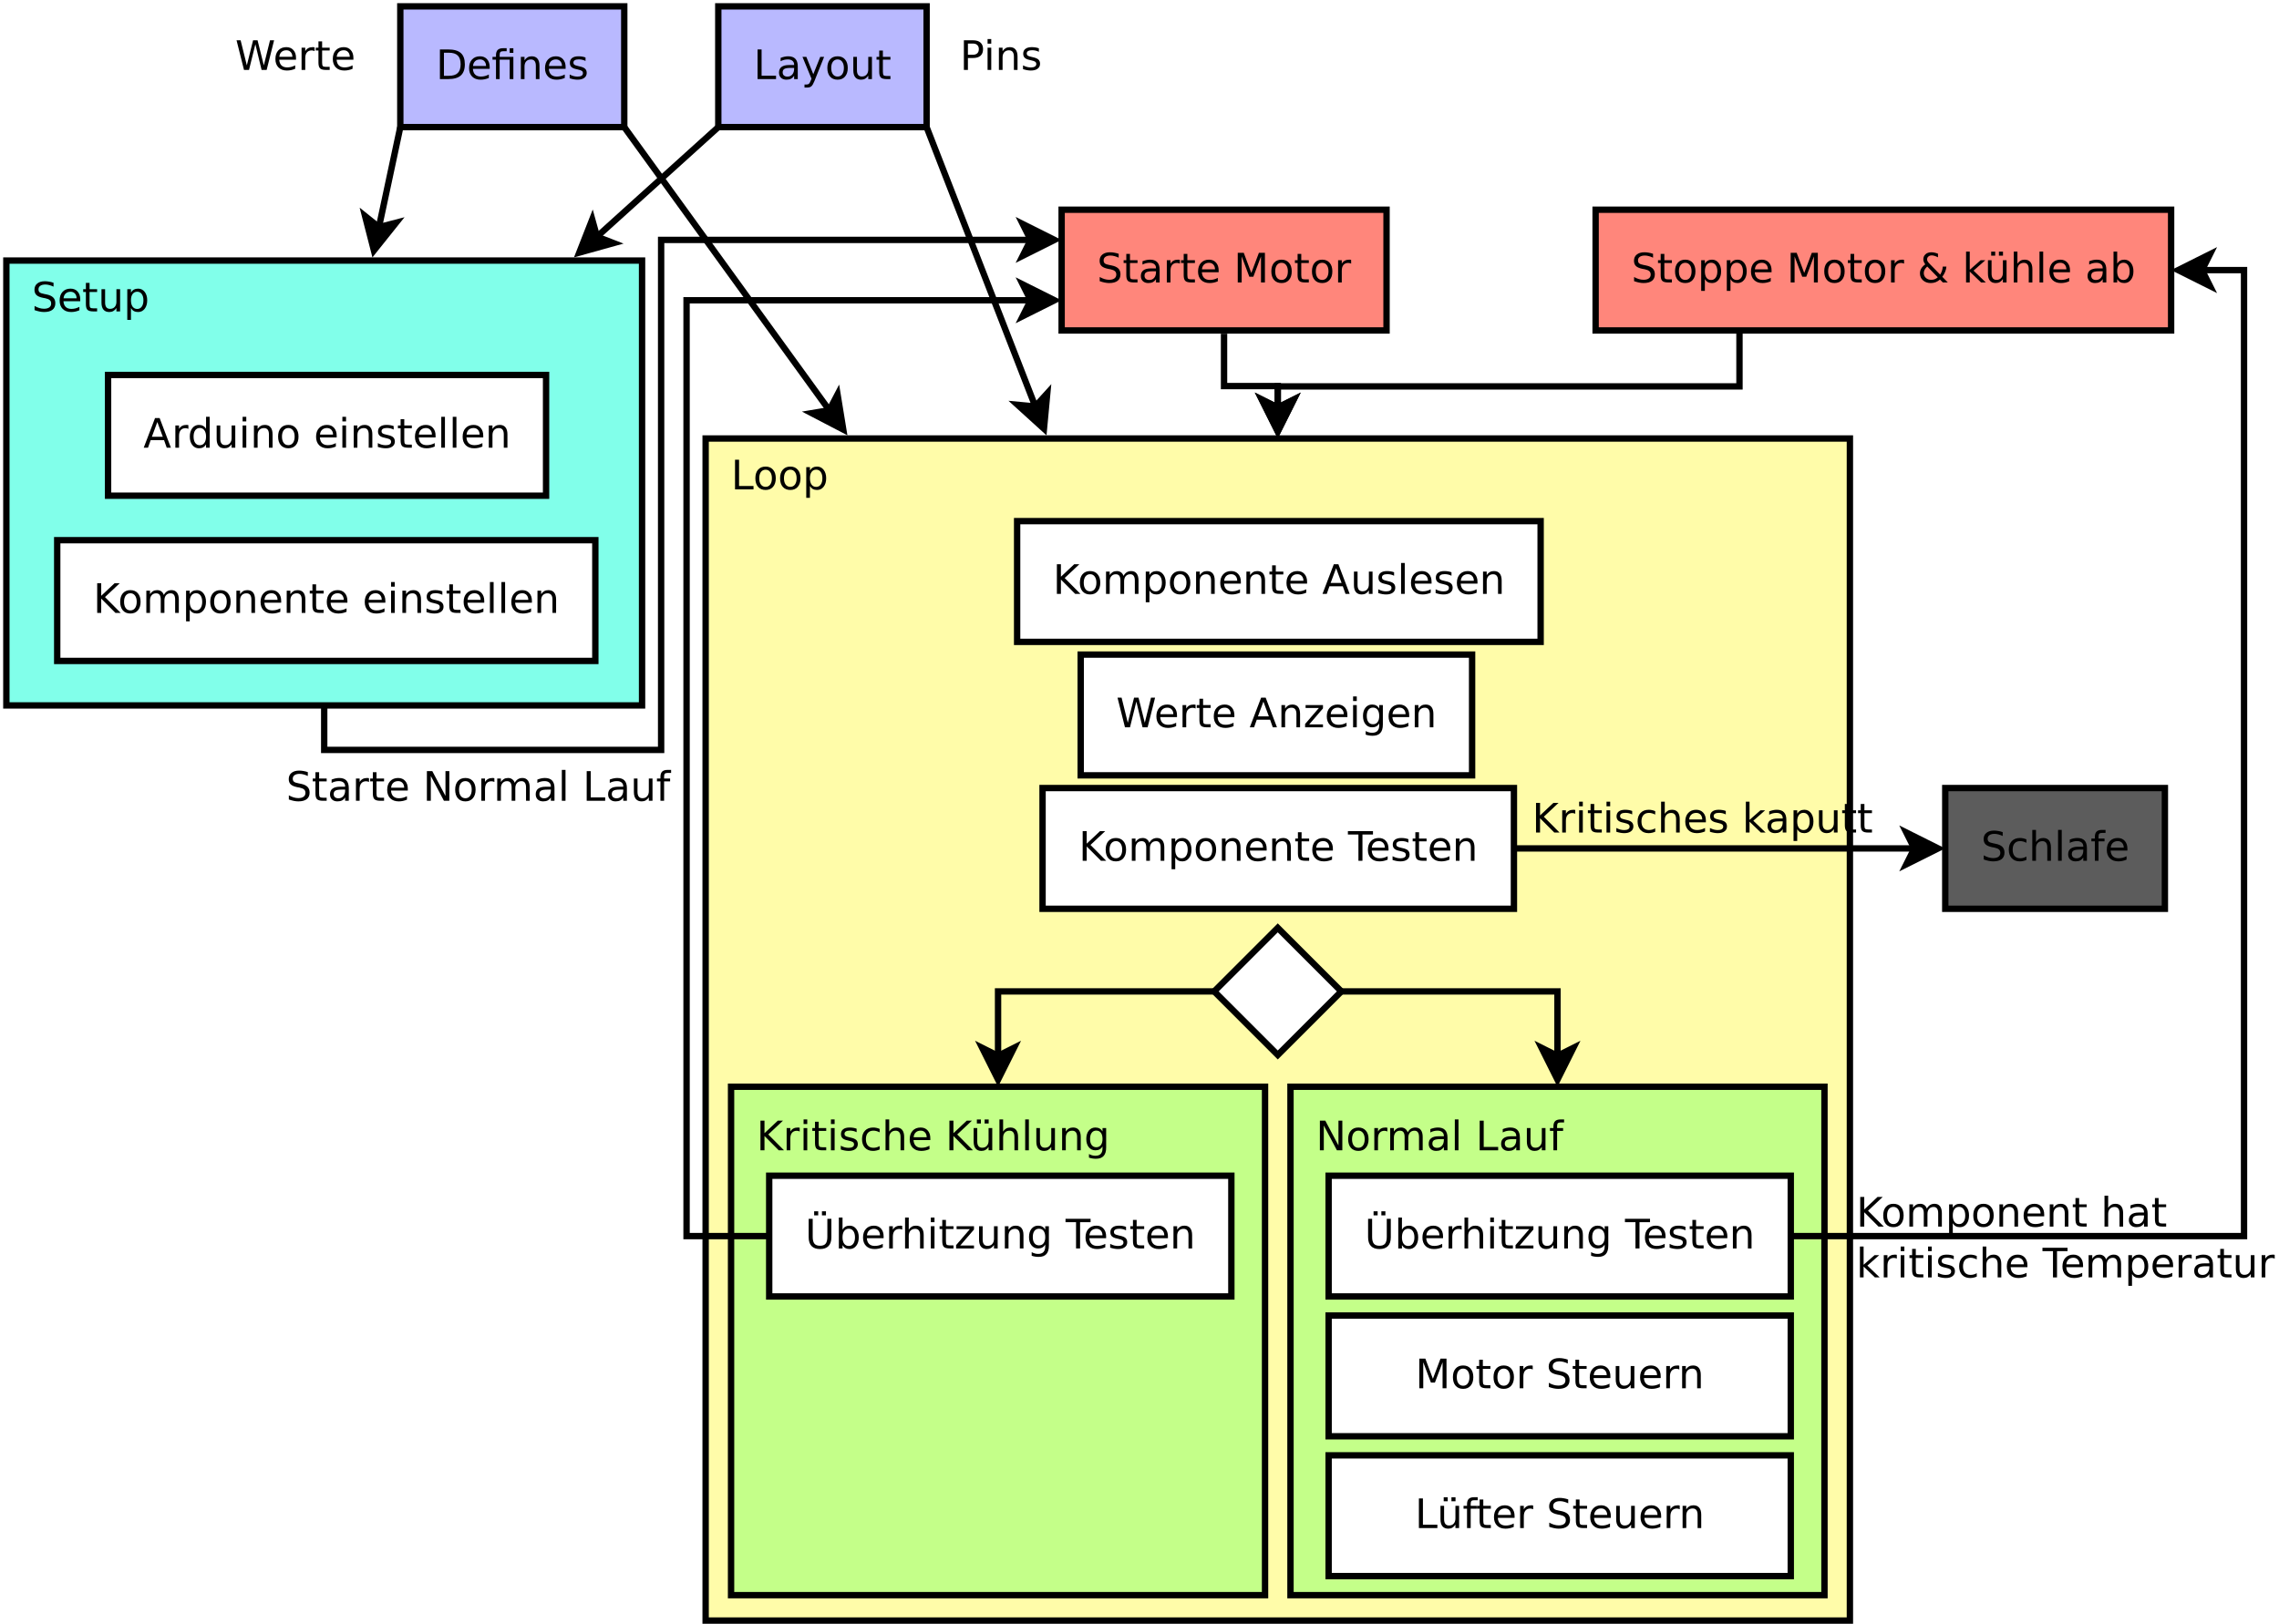 <?xml version="1.0" encoding="UTF-8"?>
<svg xmlns="http://www.w3.org/2000/svg" xmlns:xlink="http://www.w3.org/1999/xlink" width="717pt" height="511pt" viewBox="0 0 717 511" version="1.1">
<defs>
<g>
<symbol overflow="visible" id="glyph0-0">
<path style="stroke:none;" d="M 0.641 2.266 L 0.641 -9.016 L 7.031 -9.016 L 7.031 2.266 Z M 1.359 1.547 L 6.328 1.547 L 6.328 -8.297 L 1.359 -8.297 Z M 1.359 1.547 "/>
</symbol>
<symbol overflow="visible" id="glyph0-1">
<path style="stroke:none;" d="M 2.516 -8.297 L 2.516 -1.031 L 4.047 -1.031 C 5.328 -1.031 6.266 -1.32 6.859 -1.906 C 7.461 -2.488 7.766 -3.41 7.766 -4.672 C 7.766 -5.922 7.461 -6.836 6.859 -7.422 C 6.266 -8.004 5.328 -8.297 4.047 -8.297 Z M 1.25 -9.328 L 3.844 -9.328 C 5.656 -9.328 6.984 -8.953 7.828 -8.203 C 8.672 -7.453 9.094 -6.273 9.094 -4.672 C 9.094 -3.066 8.664 -1.883 7.812 -1.125 C 6.969 -0.375 5.645 0 3.844 0 L 1.25 0 Z M 1.25 -9.328 "/>
</symbol>
<symbol overflow="visible" id="glyph0-2">
<path style="stroke:none;" d="M 7.188 -3.781 L 7.188 -3.219 L 1.906 -3.219 C 1.957 -2.426 2.195 -1.82 2.625 -1.406 C 3.051 -1 3.645 -0.797 4.406 -0.797 C 4.844 -0.797 5.27 -0.848 5.688 -0.953 C 6.102 -1.066 6.516 -1.227 6.922 -1.438 L 6.922 -0.359 C 6.516 -0.18 6.094 -0.047 5.656 0.047 C 5.219 0.141 4.781 0.188 4.344 0.188 C 3.219 0.188 2.328 -0.133 1.672 -0.781 C 1.023 -1.438 0.703 -2.32 0.703 -3.438 C 0.703 -4.582 1.008 -5.488 1.625 -6.156 C 2.25 -6.832 3.086 -7.172 4.141 -7.172 C 5.078 -7.172 5.816 -6.863 6.359 -6.25 C 6.91 -5.645 7.188 -4.82 7.188 -3.781 Z M 6.047 -4.125 C 6.035 -4.75 5.859 -5.25 5.516 -5.625 C 5.172 -6 4.719 -6.188 4.156 -6.188 C 3.508 -6.188 2.992 -6.004 2.609 -5.641 C 2.223 -5.285 2 -4.781 1.938 -4.125 Z M 6.047 -4.125 "/>
</symbol>
<symbol overflow="visible" id="glyph0-3">
<path style="stroke:none;" d="M 6.859 -7 L 6.859 0 L 5.703 0 L 5.703 -6.109 L 2.547 -6.109 L 2.547 0 L 1.391 0 L 1.391 -6.109 L 0.297 -6.109 L 0.297 -7 L 1.391 -7 L 1.391 -7.484 C 1.391 -8.242 1.566 -8.805 1.922 -9.172 C 2.285 -9.535 2.844 -9.719 3.594 -9.719 L 4.75 -9.719 L 4.75 -8.766 L 3.656 -8.766 C 3.238 -8.766 2.945 -8.68 2.781 -8.516 C 2.625 -8.348 2.547 -8.047 2.547 -7.609 L 2.547 -7 Z M 5.703 -9.703 L 6.859 -9.703 L 6.859 -8.25 L 5.703 -8.25 Z M 5.703 -9.703 "/>
</symbol>
<symbol overflow="visible" id="glyph0-4">
<path style="stroke:none;" d="M 7.016 -4.219 L 7.016 0 L 5.875 0 L 5.875 -4.188 C 5.875 -4.852 5.742 -5.348 5.484 -5.672 C 5.223 -6.004 4.836 -6.172 4.328 -6.172 C 3.703 -6.172 3.207 -5.973 2.844 -5.578 C 2.488 -5.18 2.312 -4.641 2.312 -3.953 L 2.312 0 L 1.156 0 L 1.156 -7 L 2.312 -7 L 2.312 -5.906 C 2.594 -6.332 2.914 -6.648 3.281 -6.859 C 3.656 -7.066 4.086 -7.172 4.578 -7.172 C 5.379 -7.172 5.984 -6.922 6.391 -6.422 C 6.805 -5.922 7.016 -5.188 7.016 -4.219 Z M 7.016 -4.219 "/>
</symbol>
<symbol overflow="visible" id="glyph0-5">
<path style="stroke:none;" d="M 5.672 -6.797 L 5.672 -5.703 C 5.348 -5.867 5.008 -5.992 4.656 -6.078 C 4.301 -6.16 3.938 -6.203 3.562 -6.203 C 3 -6.203 2.57 -6.113 2.281 -5.938 C 2 -5.77 1.859 -5.508 1.859 -5.156 C 1.859 -4.883 1.957 -4.672 2.156 -4.516 C 2.363 -4.367 2.773 -4.227 3.391 -4.094 L 3.781 -4 C 4.602 -3.832 5.188 -3.586 5.531 -3.266 C 5.875 -2.941 6.047 -2.5 6.047 -1.938 C 6.047 -1.281 5.785 -0.758 5.266 -0.375 C 4.754 0 4.051 0.188 3.156 0.188 C 2.781 0.188 2.391 0.148 1.984 0.078 C 1.578 0.004 1.145 -0.102 0.688 -0.25 L 0.688 -1.438 C 1.113 -1.219 1.531 -1.051 1.938 -0.938 C 2.352 -0.832 2.766 -0.781 3.172 -0.781 C 3.711 -0.781 4.129 -0.875 4.422 -1.062 C 4.711 -1.25 4.859 -1.508 4.859 -1.844 C 4.859 -2.156 4.754 -2.395 4.547 -2.562 C 4.336 -2.727 3.875 -2.891 3.156 -3.047 L 2.766 -3.141 C 2.047 -3.285 1.531 -3.516 1.219 -3.828 C 0.906 -4.141 0.75 -4.566 0.75 -5.109 C 0.75 -5.766 0.977 -6.27 1.438 -6.625 C 1.906 -6.988 2.57 -7.172 3.438 -7.172 C 3.852 -7.172 4.25 -7.141 4.625 -7.078 C 5 -7.016 5.348 -6.922 5.672 -6.797 Z M 5.672 -6.797 "/>
</symbol>
<symbol overflow="visible" id="glyph0-6">
<path style="stroke:none;" d="M 1.25 -9.328 L 2.516 -9.328 L 2.516 -1.062 L 7.062 -1.062 L 7.062 0 L 1.25 0 Z M 1.25 -9.328 "/>
</symbol>
<symbol overflow="visible" id="glyph0-7">
<path style="stroke:none;" d="M 4.391 -3.516 C 3.461 -3.516 2.816 -3.406 2.453 -3.188 C 2.098 -2.977 1.922 -2.617 1.922 -2.109 C 1.922 -1.703 2.051 -1.379 2.312 -1.141 C 2.582 -0.898 2.953 -0.781 3.422 -0.781 C 4.055 -0.781 4.566 -1.004 4.953 -1.453 C 5.336 -1.91 5.531 -2.516 5.531 -3.266 L 5.531 -3.516 Z M 6.672 -4 L 6.672 0 L 5.531 0 L 5.531 -1.062 C 5.27 -0.633 4.941 -0.316 4.547 -0.109 C 4.16 0.086 3.68 0.188 3.109 0.188 C 2.391 0.188 1.816 -0.016 1.391 -0.422 C 0.973 -0.828 0.766 -1.363 0.766 -2.031 C 0.766 -2.82 1.023 -3.414 1.547 -3.812 C 2.078 -4.219 2.867 -4.422 3.922 -4.422 L 5.531 -4.422 L 5.531 -4.531 C 5.531 -5.062 5.352 -5.469 5 -5.75 C 4.656 -6.039 4.172 -6.188 3.547 -6.188 C 3.141 -6.188 2.75 -6.141 2.375 -6.047 C 2 -5.953 1.633 -5.812 1.281 -5.625 L 1.281 -6.672 C 1.695 -6.836 2.102 -6.961 2.5 -7.047 C 2.895 -7.129 3.281 -7.172 3.656 -7.172 C 4.676 -7.172 5.43 -6.906 5.922 -6.375 C 6.422 -5.852 6.672 -5.062 6.672 -4 Z M 6.672 -4 "/>
</symbol>
<symbol overflow="visible" id="glyph0-8">
<path style="stroke:none;" d="M 4.125 0.656 C 3.789 1.488 3.469 2.031 3.156 2.281 C 2.852 2.531 2.445 2.656 1.938 2.656 L 1.016 2.656 L 1.016 1.703 L 1.688 1.703 C 2 1.703 2.242 1.625 2.422 1.469 C 2.598 1.32 2.789 0.969 3 0.406 L 3.219 -0.109 L 0.375 -7 L 1.594 -7 L 3.781 -1.531 L 5.969 -7 L 7.188 -7 Z M 4.125 0.656 "/>
</symbol>
<symbol overflow="visible" id="glyph0-9">
<path style="stroke:none;" d="M 3.922 -6.188 C 3.305 -6.188 2.816 -5.945 2.453 -5.469 C 2.098 -4.988 1.922 -4.332 1.922 -3.5 C 1.922 -2.656 2.098 -1.992 2.453 -1.516 C 2.805 -1.035 3.297 -0.797 3.922 -0.797 C 4.535 -0.797 5.02 -1.035 5.375 -1.516 C 5.727 -2.004 5.906 -2.664 5.906 -3.5 C 5.906 -4.32 5.727 -4.973 5.375 -5.453 C 5.02 -5.941 4.535 -6.188 3.922 -6.188 Z M 3.922 -7.172 C 4.922 -7.172 5.703 -6.844 6.266 -6.188 C 6.836 -5.539 7.125 -4.645 7.125 -3.5 C 7.125 -2.352 6.836 -1.453 6.266 -0.797 C 5.703 -0.141 4.922 0.188 3.922 0.188 C 2.91 0.188 2.117 -0.141 1.547 -0.797 C 0.984 -1.453 0.703 -2.352 0.703 -3.5 C 0.703 -4.645 0.984 -5.539 1.547 -6.188 C 2.117 -6.844 2.91 -7.172 3.922 -7.172 Z M 3.922 -7.172 "/>
</symbol>
<symbol overflow="visible" id="glyph0-10">
<path style="stroke:none;" d="M 1.094 -2.766 L 1.094 -7 L 2.234 -7 L 2.234 -2.812 C 2.234 -2.145 2.363 -1.645 2.625 -1.312 C 2.883 -0.977 3.27 -0.812 3.781 -0.812 C 4.406 -0.812 4.895 -1.008 5.25 -1.406 C 5.613 -1.801 5.797 -2.344 5.797 -3.031 L 5.797 -7 L 6.953 -7 L 6.953 0 L 5.797 0 L 5.797 -1.078 C 5.516 -0.648 5.191 -0.332 4.828 -0.125 C 4.461 0.082 4.035 0.188 3.547 0.188 C 2.742 0.188 2.133 -0.062 1.719 -0.562 C 1.301 -1.062 1.094 -1.797 1.094 -2.766 Z M 3.984 -7.172 Z M 3.984 -7.172 "/>
</symbol>
<symbol overflow="visible" id="glyph0-11">
<path style="stroke:none;" d="M 2.344 -8.984 L 2.344 -7 L 4.719 -7 L 4.719 -6.109 L 2.344 -6.109 L 2.344 -2.312 C 2.344 -1.738 2.422 -1.367 2.578 -1.203 C 2.734 -1.047 3.051 -0.969 3.531 -0.969 L 4.719 -0.969 L 4.719 0 L 3.531 0 C 2.645 0 2.031 -0.164 1.688 -0.5 C 1.352 -0.832 1.188 -1.438 1.188 -2.312 L 1.188 -6.109 L 0.344 -6.109 L 0.344 -7 L 1.188 -7 L 1.188 -8.984 Z M 2.344 -8.984 "/>
</symbol>
<symbol overflow="visible" id="glyph0-12">
<path style="stroke:none;" d="M 6.844 -9.016 L 6.844 -7.797 C 6.363 -8.023 5.91 -8.191 5.484 -8.297 C 5.066 -8.41 4.66 -8.469 4.266 -8.469 C 3.578 -8.469 3.047 -8.332 2.672 -8.062 C 2.297 -7.801 2.109 -7.426 2.109 -6.938 C 2.109 -6.52 2.234 -6.207 2.484 -6 C 2.734 -5.789 3.203 -5.625 3.891 -5.5 L 4.656 -5.344 C 5.594 -5.156 6.285 -4.836 6.734 -4.391 C 7.18 -3.941 7.406 -3.336 7.406 -2.578 C 7.406 -1.672 7.102 -0.984 6.5 -0.516 C 5.895 -0.047 5.008 0.188 3.844 0.188 C 3.395 0.188 2.922 0.133 2.422 0.031 C 1.93 -0.07 1.414 -0.219 0.875 -0.406 L 0.875 -1.719 C 1.395 -1.426 1.898 -1.207 2.391 -1.062 C 2.879 -0.914 3.363 -0.844 3.844 -0.844 C 4.562 -0.844 5.113 -0.984 5.5 -1.266 C 5.895 -1.547 6.094 -1.953 6.094 -2.484 C 6.094 -2.941 5.953 -3.297 5.672 -3.547 C 5.391 -3.805 4.926 -4.004 4.281 -4.141 L 3.516 -4.281 C 2.578 -4.469 1.895 -4.758 1.469 -5.156 C 1.051 -5.562 0.844 -6.117 0.844 -6.828 C 0.844 -7.66 1.133 -8.312 1.719 -8.781 C 2.301 -9.258 3.102 -9.5 4.125 -9.5 C 4.562 -9.5 5.004 -9.457 5.453 -9.375 C 5.91 -9.301 6.375 -9.18 6.844 -9.016 Z M 6.844 -9.016 "/>
</symbol>
<symbol overflow="visible" id="glyph0-13">
<path style="stroke:none;" d="M 2.312 -1.047 L 2.312 2.656 L 1.156 2.656 L 1.156 -7 L 2.312 -7 L 2.312 -5.938 C 2.562 -6.352 2.867 -6.66 3.234 -6.859 C 3.598 -7.066 4.039 -7.172 4.562 -7.172 C 5.406 -7.172 6.094 -6.832 6.625 -6.156 C 7.156 -5.477 7.422 -4.594 7.422 -3.5 C 7.422 -2.395 7.156 -1.504 6.625 -0.828 C 6.094 -0.148 5.406 0.188 4.562 0.188 C 4.039 0.188 3.598 0.086 3.234 -0.109 C 2.867 -0.316 2.562 -0.629 2.312 -1.047 Z M 6.234 -3.5 C 6.234 -4.344 6.055 -5.004 5.703 -5.484 C 5.359 -5.961 4.883 -6.203 4.281 -6.203 C 3.664 -6.203 3.18 -5.961 2.828 -5.484 C 2.484 -5.004 2.312 -4.344 2.312 -3.5 C 2.312 -2.645 2.484 -1.977 2.828 -1.5 C 3.18 -1.02 3.664 -0.781 4.281 -0.781 C 4.883 -0.781 5.359 -1.02 5.703 -1.5 C 6.055 -1.977 6.234 -2.645 6.234 -3.5 Z M 6.234 -3.5 "/>
</symbol>
<symbol overflow="visible" id="glyph0-14">
<path style="stroke:none;" d="M 0.422 -9.328 L 1.703 -9.328 L 3.656 -1.438 L 5.625 -9.328 L 7.031 -9.328 L 9 -1.438 L 10.953 -9.328 L 12.234 -9.328 L 9.891 0 L 8.297 0 L 6.344 -8.094 L 4.344 0 L 2.766 0 Z M 0.422 -9.328 "/>
</symbol>
<symbol overflow="visible" id="glyph0-15">
<path style="stroke:none;" d="M 5.266 -5.922 C 5.129 -5.992 4.984 -6.047 4.828 -6.078 C 4.68 -6.117 4.52 -6.141 4.344 -6.141 C 3.688 -6.141 3.18 -5.926 2.828 -5.5 C 2.484 -5.082 2.312 -4.477 2.312 -3.688 L 2.312 0 L 1.156 0 L 1.156 -7 L 2.312 -7 L 2.312 -5.906 C 2.562 -6.332 2.879 -6.648 3.266 -6.859 C 3.648 -7.066 4.117 -7.172 4.672 -7.172 C 4.754 -7.172 4.844 -7.164 4.938 -7.156 C 5.031 -7.145 5.133 -7.129 5.25 -7.109 Z M 5.266 -5.922 "/>
</symbol>
<symbol overflow="visible" id="glyph0-16">
<path style="stroke:none;" d="M 2.516 -8.297 L 2.516 -4.781 L 4.109 -4.781 C 4.691 -4.781 5.145 -4.93 5.469 -5.234 C 5.789 -5.547 5.953 -5.984 5.953 -6.547 C 5.953 -7.098 5.789 -7.523 5.469 -7.828 C 5.145 -8.141 4.691 -8.297 4.109 -8.297 Z M 1.25 -9.328 L 4.109 -9.328 C 5.148 -9.328 5.938 -9.086 6.469 -8.609 C 7.008 -8.141 7.281 -7.453 7.281 -6.547 C 7.281 -5.617 7.008 -4.922 6.469 -4.453 C 5.938 -3.984 5.148 -3.75 4.109 -3.75 L 2.516 -3.75 L 2.516 0 L 1.25 0 Z M 1.25 -9.328 "/>
</symbol>
<symbol overflow="visible" id="glyph0-17">
<path style="stroke:none;" d="M 1.203 -7 L 2.359 -7 L 2.359 0 L 1.203 0 Z M 1.203 -9.719 L 2.359 -9.719 L 2.359 -8.266 L 1.203 -8.266 Z M 1.203 -9.719 "/>
</symbol>
<symbol overflow="visible" id="glyph0-18">
<path style="stroke:none;" d="M 4.375 -8.078 L 2.656 -3.438 L 6.094 -3.438 Z M 3.656 -9.328 L 5.094 -9.328 L 8.641 0 L 7.328 0 L 6.484 -2.391 L 2.281 -2.391 L 1.438 0 L 0.094 0 Z M 3.656 -9.328 "/>
</symbol>
<symbol overflow="visible" id="glyph0-19">
<path style="stroke:none;" d="M 5.812 -5.938 L 5.812 -9.719 L 6.953 -9.719 L 6.953 0 L 5.812 0 L 5.812 -1.047 C 5.57 -0.629 5.266 -0.316 4.891 -0.109 C 4.523 0.086 4.082 0.188 3.562 0.188 C 2.719 0.188 2.031 -0.148 1.5 -0.828 C 0.969 -1.504 0.703 -2.395 0.703 -3.5 C 0.703 -4.594 0.969 -5.477 1.5 -6.156 C 2.031 -6.832 2.719 -7.172 3.562 -7.172 C 4.082 -7.172 4.523 -7.066 4.891 -6.859 C 5.266 -6.66 5.57 -6.352 5.812 -5.938 Z M 1.891 -3.5 C 1.891 -2.645 2.062 -1.977 2.406 -1.5 C 2.758 -1.02 3.238 -0.781 3.844 -0.781 C 4.457 -0.781 4.938 -1.02 5.281 -1.5 C 5.633 -1.977 5.812 -2.645 5.812 -3.5 C 5.812 -4.344 5.633 -5.004 5.281 -5.484 C 4.938 -5.961 4.457 -6.203 3.844 -6.203 C 3.238 -6.203 2.758 -5.961 2.406 -5.484 C 2.062 -5.004 1.891 -4.344 1.891 -3.5 Z M 1.891 -3.5 "/>
</symbol>
<symbol overflow="visible" id="glyph0-20">
<path style="stroke:none;" d=""/>
</symbol>
<symbol overflow="visible" id="glyph0-21">
<path style="stroke:none;" d="M 1.203 -9.719 L 2.359 -9.719 L 2.359 0 L 1.203 0 Z M 1.203 -9.719 "/>
</symbol>
<symbol overflow="visible" id="glyph0-22">
<path style="stroke:none;" d="M 1.25 -9.328 L 2.516 -9.328 L 2.516 -5.391 L 6.703 -9.328 L 8.328 -9.328 L 3.703 -4.984 L 8.656 0 L 7 0 L 2.516 -4.5 L 2.516 0 L 1.25 0 Z M 1.25 -9.328 "/>
</symbol>
<symbol overflow="visible" id="glyph0-23">
<path style="stroke:none;" d="M 6.656 -5.656 C 6.938 -6.164 7.273 -6.547 7.672 -6.797 C 8.078 -7.047 8.551 -7.172 9.094 -7.172 C 9.82 -7.172 10.383 -6.914 10.781 -6.406 C 11.176 -5.895 11.375 -5.164 11.375 -4.219 L 11.375 0 L 10.219 0 L 10.219 -4.188 C 10.219 -4.852 10.098 -5.348 9.859 -5.672 C 9.629 -6.004 9.27 -6.172 8.781 -6.172 C 8.188 -6.172 7.711 -5.973 7.359 -5.578 C 7.016 -5.18 6.844 -4.641 6.844 -3.953 L 6.844 0 L 5.688 0 L 5.688 -4.188 C 5.688 -4.863 5.566 -5.363 5.328 -5.688 C 5.098 -6.008 4.734 -6.172 4.234 -6.172 C 3.648 -6.172 3.18 -5.969 2.828 -5.562 C 2.484 -5.164 2.312 -4.629 2.312 -3.953 L 2.312 0 L 1.156 0 L 1.156 -7 L 2.312 -7 L 2.312 -5.906 C 2.582 -6.332 2.898 -6.648 3.266 -6.859 C 3.629 -7.066 4.062 -7.172 4.562 -7.172 C 5.07 -7.172 5.504 -7.039 5.859 -6.781 C 6.223 -6.52 6.488 -6.145 6.656 -5.656 Z M 6.656 -5.656 "/>
</symbol>
<symbol overflow="visible" id="glyph0-24">
<path style="stroke:none;" d="M 1.25 -9.328 L 3.141 -9.328 L 5.516 -2.984 L 7.906 -9.328 L 9.797 -9.328 L 9.797 0 L 8.562 0 L 8.562 -8.188 L 6.156 -1.797 L 4.891 -1.797 L 2.484 -8.188 L 2.484 0 L 1.25 0 Z M 1.25 -9.328 "/>
</symbol>
<symbol overflow="visible" id="glyph0-25">
<path style="stroke:none;" d="M 0.703 -7 L 6.172 -7 L 6.172 -5.953 L 1.844 -0.922 L 6.172 -0.922 L 6.172 0 L 0.547 0 L 0.547 -1.047 L 4.875 -6.078 L 0.703 -6.078 Z M 0.703 -7 "/>
</symbol>
<symbol overflow="visible" id="glyph0-26">
<path style="stroke:none;" d="M 5.812 -3.578 C 5.812 -4.41 5.641 -5.055 5.297 -5.516 C 4.953 -5.973 4.469 -6.203 3.844 -6.203 C 3.227 -6.203 2.75 -5.973 2.406 -5.516 C 2.062 -5.055 1.891 -4.41 1.891 -3.578 C 1.891 -2.754 2.062 -2.113 2.406 -1.656 C 2.75 -1.195 3.227 -0.969 3.844 -0.969 C 4.469 -0.969 4.953 -1.195 5.297 -1.656 C 5.641 -2.113 5.812 -2.754 5.812 -3.578 Z M 6.953 -0.875 C 6.953 0.32 6.688 1.207 6.156 1.781 C 5.633 2.363 4.828 2.656 3.734 2.656 C 3.328 2.656 2.945 2.625 2.594 2.562 C 2.238 2.508 1.891 2.422 1.547 2.297 L 1.547 1.172 C 1.891 1.359 2.223 1.492 2.547 1.578 C 2.879 1.672 3.219 1.719 3.562 1.719 C 4.312 1.719 4.875 1.52 5.25 1.125 C 5.625 0.727 5.812 0.133 5.812 -0.656 L 5.812 -1.234 C 5.57 -0.816 5.266 -0.504 4.891 -0.297 C 4.523 -0.098 4.082 0 3.562 0 C 2.707 0 2.016 -0.328 1.484 -0.984 C 0.961 -1.641 0.703 -2.504 0.703 -3.578 C 0.703 -4.66 0.961 -5.531 1.484 -6.188 C 2.016 -6.844 2.707 -7.172 3.562 -7.172 C 4.082 -7.172 4.523 -7.066 4.891 -6.859 C 5.266 -6.648 5.57 -6.344 5.812 -5.938 L 5.812 -7 L 6.953 -7 Z M 6.953 -0.875 "/>
</symbol>
<symbol overflow="visible" id="glyph0-27">
<path style="stroke:none;" d="M -0.031 -9.328 L 7.859 -9.328 L 7.859 -8.266 L 4.547 -8.266 L 4.547 0 L 3.281 0 L 3.281 -8.266 L -0.031 -8.266 Z M -0.031 -9.328 "/>
</symbol>
<symbol overflow="visible" id="glyph0-28">
<path style="stroke:none;" d="M 1.109 -9.328 L 2.375 -9.328 L 2.375 -3.656 C 2.375 -2.656 2.555 -1.938 2.922 -1.5 C 3.285 -1.062 3.875 -0.844 4.688 -0.844 C 5.5 -0.844 6.082 -1.062 6.438 -1.5 C 6.801 -1.938 6.984 -2.656 6.984 -3.656 L 6.984 -9.328 L 8.25 -9.328 L 8.25 -3.5 C 8.25 -2.289 7.945 -1.375 7.344 -0.75 C 6.75 -0.125 5.863 0.188 4.688 0.188 C 3.508 0.188 2.617 -0.125 2.016 -0.75 C 1.41 -1.375 1.109 -2.289 1.109 -3.5 Z M 5.281 -11.688 L 6.547 -11.688 L 6.547 -10.406 L 5.281 -10.406 Z M 2.828 -11.688 L 4.109 -11.688 L 4.109 -10.406 L 2.828 -10.406 Z M 2.828 -11.688 "/>
</symbol>
<symbol overflow="visible" id="glyph0-29">
<path style="stroke:none;" d="M 6.234 -3.5 C 6.234 -4.344 6.055 -5.004 5.703 -5.484 C 5.359 -5.961 4.883 -6.203 4.281 -6.203 C 3.664 -6.203 3.18 -5.961 2.828 -5.484 C 2.484 -5.004 2.312 -4.344 2.312 -3.5 C 2.312 -2.645 2.484 -1.977 2.828 -1.5 C 3.18 -1.02 3.664 -0.781 4.281 -0.781 C 4.883 -0.781 5.359 -1.02 5.703 -1.5 C 6.055 -1.977 6.234 -2.645 6.234 -3.5 Z M 2.312 -5.938 C 2.562 -6.352 2.867 -6.66 3.234 -6.859 C 3.598 -7.066 4.039 -7.172 4.562 -7.172 C 5.406 -7.172 6.094 -6.832 6.625 -6.156 C 7.156 -5.477 7.422 -4.594 7.422 -3.5 C 7.422 -2.395 7.156 -1.504 6.625 -0.828 C 6.094 -0.148 5.406 0.188 4.562 0.188 C 4.039 0.188 3.598 0.086 3.234 -0.109 C 2.867 -0.316 2.562 -0.629 2.312 -1.047 L 2.312 0 L 1.156 0 L 1.156 -9.719 L 2.312 -9.719 Z M 2.312 -5.938 "/>
</symbol>
<symbol overflow="visible" id="glyph0-30">
<path style="stroke:none;" d="M 7.016 -4.219 L 7.016 0 L 5.875 0 L 5.875 -4.188 C 5.875 -4.852 5.742 -5.348 5.484 -5.672 C 5.223 -6.004 4.836 -6.172 4.328 -6.172 C 3.703 -6.172 3.207 -5.973 2.844 -5.578 C 2.488 -5.18 2.312 -4.641 2.312 -3.953 L 2.312 0 L 1.156 0 L 1.156 -9.719 L 2.312 -9.719 L 2.312 -5.906 C 2.594 -6.332 2.914 -6.648 3.281 -6.859 C 3.656 -7.066 4.086 -7.172 4.578 -7.172 C 5.379 -7.172 5.984 -6.922 6.391 -6.422 C 6.805 -5.922 7.016 -5.188 7.016 -4.219 Z M 7.016 -4.219 "/>
</symbol>
<symbol overflow="visible" id="glyph0-31">
<path style="stroke:none;" d="M 3.109 -5.016 C 2.734 -4.68 2.457 -4.344 2.281 -4 C 2.102 -3.664 2.016 -3.316 2.016 -2.953 C 2.016 -2.348 2.234 -1.844 2.672 -1.438 C 3.117 -1.031 3.676 -0.828 4.344 -0.828 C 4.738 -0.828 5.109 -0.891 5.453 -1.016 C 5.797 -1.148 6.117 -1.352 6.422 -1.625 Z M 4 -5.719 L 7.172 -2.469 C 7.41 -2.844 7.598 -3.238 7.734 -3.656 C 7.879 -4.082 7.961 -4.531 7.984 -5 L 9.141 -5 C 9.098 -4.457 8.969 -3.914 8.75 -3.375 C 8.531 -2.832 8.227 -2.301 7.844 -1.781 L 9.578 0 L 8.016 0 L 7.109 -0.922 C 6.68 -0.547 6.227 -0.266 5.75 -0.078 C 5.281 0.098 4.77 0.188 4.219 0.188 C 3.219 0.188 2.398 -0.098 1.766 -0.672 C 1.129 -1.242 0.812 -1.977 0.812 -2.875 C 0.812 -3.414 0.945 -3.922 1.219 -4.391 C 1.5 -4.859 1.922 -5.297 2.484 -5.703 C 2.285 -5.961 2.133 -6.223 2.031 -6.484 C 1.926 -6.742 1.875 -7 1.875 -7.25 C 1.875 -7.926 2.102 -8.469 2.562 -8.875 C 3.02 -9.289 3.633 -9.5 4.406 -9.5 C 4.75 -9.5 5.094 -9.457 5.438 -9.375 C 5.781 -9.301 6.129 -9.191 6.484 -9.047 L 6.484 -7.906 C 6.117 -8.102 5.77 -8.254 5.438 -8.359 C 5.113 -8.461 4.812 -8.516 4.531 -8.516 C 4.094 -8.516 3.738 -8.395 3.469 -8.156 C 3.195 -7.926 3.062 -7.629 3.062 -7.266 C 3.062 -7.055 3.117 -6.844 3.234 -6.625 C 3.359 -6.414 3.613 -6.113 4 -5.719 Z M 4 -5.719 "/>
</symbol>
<symbol overflow="visible" id="glyph0-32">
<path style="stroke:none;" d="M 1.156 -9.719 L 2.312 -9.719 L 2.312 -3.984 L 5.75 -7 L 7.219 -7 L 3.5 -3.719 L 7.375 0 L 5.875 0 L 2.312 -3.422 L 2.312 0 L 1.156 0 Z M 1.156 -9.719 "/>
</symbol>
<symbol overflow="visible" id="glyph0-33">
<path style="stroke:none;" d="M 1.094 -2.766 L 1.094 -7 L 2.234 -7 L 2.234 -2.812 C 2.234 -2.145 2.363 -1.645 2.625 -1.312 C 2.883 -0.977 3.27 -0.812 3.781 -0.812 C 4.406 -0.812 4.895 -1.008 5.25 -1.406 C 5.613 -1.801 5.797 -2.344 5.797 -3.031 L 5.797 -7 L 6.953 -7 L 6.953 0 L 5.797 0 L 5.797 -1.078 C 5.516 -0.648 5.191 -0.332 4.828 -0.125 C 4.461 0.082 4.035 0.188 3.547 0.188 C 2.742 0.188 2.133 -0.062 1.719 -0.562 C 1.301 -1.062 1.094 -1.797 1.094 -2.766 Z M 3.984 -7.172 Z M 4.547 -9.703 L 5.828 -9.703 L 5.828 -8.438 L 4.547 -8.438 Z M 2.109 -9.703 L 3.375 -9.703 L 3.375 -8.438 L 2.109 -8.438 Z M 2.109 -9.703 "/>
</symbol>
<symbol overflow="visible" id="glyph0-34">
<path style="stroke:none;" d="M 6.25 -6.734 L 6.25 -5.656 C 5.914 -5.832 5.586 -5.961 5.266 -6.047 C 4.941 -6.141 4.613 -6.188 4.281 -6.188 C 3.531 -6.188 2.945 -5.953 2.531 -5.484 C 2.125 -5.016 1.922 -4.352 1.922 -3.5 C 1.922 -2.645 2.125 -1.977 2.531 -1.5 C 2.945 -1.031 3.531 -0.797 4.281 -0.797 C 4.613 -0.797 4.941 -0.836 5.266 -0.922 C 5.586 -1.016 5.914 -1.148 6.25 -1.328 L 6.25 -0.266 C 5.926 -0.117 5.594 -0.008 5.25 0.062 C 4.906 0.145 4.539 0.188 4.156 0.188 C 3.094 0.188 2.25 -0.145 1.625 -0.812 C 1.008 -1.477 0.703 -2.375 0.703 -3.5 C 0.703 -4.633 1.016 -5.531 1.641 -6.188 C 2.273 -6.844 3.133 -7.172 4.219 -7.172 C 4.57 -7.172 4.914 -7.133 5.25 -7.062 C 5.594 -6.988 5.926 -6.879 6.25 -6.734 Z M 6.25 -6.734 "/>
</symbol>
<symbol overflow="visible" id="glyph0-35">
<path style="stroke:none;" d="M 4.75 -9.719 L 4.75 -8.766 L 3.656 -8.766 C 3.238 -8.766 2.945 -8.68 2.781 -8.516 C 2.625 -8.348 2.547 -8.047 2.547 -7.609 L 2.547 -7 L 4.438 -7 L 4.438 -6.109 L 2.547 -6.109 L 2.547 0 L 1.391 0 L 1.391 -6.109 L 0.297 -6.109 L 0.297 -7 L 1.391 -7 L 1.391 -7.484 C 1.391 -8.266 1.57 -8.832 1.938 -9.188 C 2.301 -9.539 2.875 -9.719 3.656 -9.719 Z M 4.75 -9.719 "/>
</symbol>
<symbol overflow="visible" id="glyph0-36">
<path style="stroke:none;" d="M 1.25 -9.328 L 2.953 -9.328 L 7.094 -1.531 L 7.094 -9.328 L 8.312 -9.328 L 8.312 0 L 6.609 0 L 2.484 -7.797 L 2.484 0 L 1.25 0 Z M 1.25 -9.328 "/>
</symbol>
</g>
</defs>
<g id="surface663214">
<rect x="0" y="0" width="717" height="511" style="fill:rgb(100%,100%,100%);fill-opacity:1;stroke:none;"/>
<path style="fill-rule:evenodd;fill:rgb(100%,98.824%,66.275%);fill-opacity:1;stroke-width:0.1;stroke-linecap:butt;stroke-linejoin:miter;stroke:rgb(0%,0%,0%);stroke-opacity:1;stroke-miterlimit:10;" d="M 10 26 L 28 26 L 28 44.6 L 10 44.6 Z M 10 26 " transform="matrix(20,0,0,20,22,-382)"/>
<path style="fill-rule:evenodd;fill:rgb(76.863%,100%,53.725%);fill-opacity:1;stroke-width:0.1;stroke-linecap:butt;stroke-linejoin:miter;stroke:rgb(0%,0%,0%);stroke-opacity:1;stroke-miterlimit:10;" d="M 10.4 36.2 L 18.8 36.2 L 18.8 44.2 L 10.4 44.2 Z M 10.4 36.2 " transform="matrix(20,0,0,20,22,-382)"/>
<path style="fill-rule:evenodd;fill:rgb(50.588%,100%,91.765%);fill-opacity:1;stroke-width:0.1;stroke-linecap:butt;stroke-linejoin:miter;stroke:rgb(0%,0%,0%);stroke-opacity:1;stroke-miterlimit:10;" d="M -1 23.2 L 9 23.2 L 9 30.2 L -1 30.2 Z M -1 23.2 " transform="matrix(20,0,0,20,22,-382)"/>
<path style="fill-rule:evenodd;fill:rgb(72.549%,72.549%,100%);fill-opacity:1;stroke-width:0.1;stroke-linecap:butt;stroke-linejoin:miter;stroke:rgb(0%,0%,0%);stroke-opacity:1;stroke-miterlimit:10;" d="M 5.197 19.2 L 8.72 19.2 L 8.72 21.1 L 5.197 21.1 Z M 5.197 19.2 " transform="matrix(20,0,0,20,22,-382)"/>
<g style="fill:rgb(0%,0%,0%);fill-opacity:1;">
  <use xlink:href="#glyph0-1" x="137.152" y="24.889"/>
  <use xlink:href="#glyph0-2" x="146.875" y="24.889"/>
  <use xlink:href="#glyph0-3" x="154.652" y="24.889"/>
  <use xlink:href="#glyph0-4" x="162.708" y="24.889"/>
  <use xlink:href="#glyph0-2" x="170.763" y="24.889"/>
  <use xlink:href="#glyph0-5" x="178.541" y="24.889"/>
</g>
<path style="fill-rule:evenodd;fill:rgb(72.549%,72.549%,100%);fill-opacity:1;stroke-width:0.1;stroke-linecap:butt;stroke-linejoin:miter;stroke:rgb(0%,0%,0%);stroke-opacity:1;stroke-miterlimit:10;" d="M 10.199 19.2 L 13.476 19.2 L 13.476 21.1 L 10.199 21.1 Z M 10.199 19.2 " transform="matrix(20,0,0,20,22,-382)"/>
<g style="fill:rgb(0%,0%,0%);fill-opacity:1;">
  <use xlink:href="#glyph0-6" x="237.09" y="24.889"/>
  <use xlink:href="#glyph0-7" x="244.312" y="24.889"/>
  <use xlink:href="#glyph0-8" x="252.09" y="24.889"/>
  <use xlink:href="#glyph0-9" x="259.59" y="24.889"/>
  <use xlink:href="#glyph0-10" x="267.368" y="24.889"/>
  <use xlink:href="#glyph0-11" x="275.423" y="24.889"/>
</g>
<g style="fill:rgb(0%,0%,0%);fill-opacity:1;">
  <use xlink:href="#glyph0-12" x="10" y="98.006"/>
  <use xlink:href="#glyph0-2" x="18.056" y="98.006"/>
  <use xlink:href="#glyph0-11" x="25.833" y="98.006"/>
  <use xlink:href="#glyph0-10" x="30.833" y="98.006"/>
  <use xlink:href="#glyph0-13" x="38.889" y="98.006"/>
</g>
<g style="fill:rgb(0%,0%,0%);fill-opacity:1;">
  <use xlink:href="#glyph0-6" x="230" y="154.006"/>
  <use xlink:href="#glyph0-9" x="236.944" y="154.006"/>
  <use xlink:href="#glyph0-9" x="244.722" y="154.006"/>
  <use xlink:href="#glyph0-13" x="252.5" y="154.006"/>
</g>
<g style="fill:rgb(0%,0%,0%);fill-opacity:1;">
  <use xlink:href="#glyph0-14" x="74" y="22.006"/>
  <use xlink:href="#glyph0-2" x="85.944" y="22.006"/>
  <use xlink:href="#glyph0-15" x="93.722" y="22.006"/>
  <use xlink:href="#glyph0-11" x="99" y="22.006"/>
  <use xlink:href="#glyph0-2" x="104" y="22.006"/>
</g>
<g style="fill:rgb(0%,0%,0%);fill-opacity:1;">
  <use xlink:href="#glyph0-16" x="302" y="22.006"/>
  <use xlink:href="#glyph0-17" x="309.5" y="22.006"/>
  <use xlink:href="#glyph0-4" x="313.111" y="22.006"/>
  <use xlink:href="#glyph0-5" x="321.167" y="22.006"/>
</g>
<path style="fill-rule:evenodd;fill:rgb(100%,100%,100%);fill-opacity:1;stroke-width:0.1;stroke-linecap:butt;stroke-linejoin:miter;stroke:rgb(0%,0%,0%);stroke-opacity:1;stroke-miterlimit:10;" d="M 0.6 25 L 7.49 25 L 7.49 26.9 L 0.6 26.9 Z M 0.6 25 " transform="matrix(20,0,0,20,22,-382)"/>
<g style="fill:rgb(0%,0%,0%);fill-opacity:1;">
  <use xlink:href="#glyph0-18" x="45.125" y="140.889"/>
  <use xlink:href="#glyph0-15" x="54.014" y="140.889"/>
  <use xlink:href="#glyph0-19" x="59.014" y="140.889"/>
  <use xlink:href="#glyph0-10" x="67.069" y="140.889"/>
  <use xlink:href="#glyph0-17" x="75.125" y="140.889"/>
  <use xlink:href="#glyph0-4" x="78.736" y="140.889"/>
  <use xlink:href="#glyph0-9" x="86.792" y="140.889"/>
  <use xlink:href="#glyph0-20" x="94.569" y="140.889"/>
  <use xlink:href="#glyph0-2" x="98.736" y="140.889"/>
  <use xlink:href="#glyph0-17" x="106.514" y="140.889"/>
  <use xlink:href="#glyph0-4" x="110.125" y="140.889"/>
  <use xlink:href="#glyph0-5" x="118.181" y="140.889"/>
  <use xlink:href="#glyph0-11" x="124.847" y="140.889"/>
  <use xlink:href="#glyph0-2" x="129.847" y="140.889"/>
  <use xlink:href="#glyph0-21" x="137.625" y="140.889"/>
  <use xlink:href="#glyph0-21" x="141.236" y="140.889"/>
  <use xlink:href="#glyph0-2" x="144.847" y="140.889"/>
  <use xlink:href="#glyph0-4" x="152.625" y="140.889"/>
</g>
<path style="fill-rule:evenodd;fill:rgb(100%,100%,100%);fill-opacity:1;stroke-width:0.1;stroke-linecap:butt;stroke-linejoin:miter;stroke:rgb(0%,0%,0%);stroke-opacity:1;stroke-miterlimit:10;" d="M -0.2 27.6 L 8.265 27.6 L 8.265 29.5 L -0.2 29.5 Z M -0.2 27.6 " transform="matrix(20,0,0,20,22,-382)"/>
<g style="fill:rgb(0%,0%,0%);fill-opacity:1;">
  <use xlink:href="#glyph0-22" x="29.328" y="192.889"/>
  <use xlink:href="#glyph0-9" x="37.106" y="192.889"/>
  <use xlink:href="#glyph0-23" x="44.884" y="192.889"/>
  <use xlink:href="#glyph0-13" x="57.384" y="192.889"/>
  <use xlink:href="#glyph0-9" x="65.439" y="192.889"/>
  <use xlink:href="#glyph0-4" x="73.217" y="192.889"/>
  <use xlink:href="#glyph0-2" x="81.273" y="192.889"/>
  <use xlink:href="#glyph0-4" x="89.05" y="192.889"/>
  <use xlink:href="#glyph0-11" x="97.106" y="192.889"/>
  <use xlink:href="#glyph0-2" x="102.106" y="192.889"/>
  <use xlink:href="#glyph0-20" x="109.884" y="192.889"/>
  <use xlink:href="#glyph0-2" x="114.05" y="192.889"/>
  <use xlink:href="#glyph0-17" x="121.828" y="192.889"/>
  <use xlink:href="#glyph0-4" x="125.439" y="192.889"/>
  <use xlink:href="#glyph0-5" x="133.495" y="192.889"/>
  <use xlink:href="#glyph0-11" x="140.161" y="192.889"/>
  <use xlink:href="#glyph0-2" x="145.161" y="192.889"/>
  <use xlink:href="#glyph0-21" x="152.939" y="192.889"/>
  <use xlink:href="#glyph0-21" x="156.55" y="192.889"/>
  <use xlink:href="#glyph0-2" x="160.161" y="192.889"/>
  <use xlink:href="#glyph0-4" x="167.939" y="192.889"/>
</g>
<path style="fill:none;stroke-width:0.1;stroke-linecap:butt;stroke-linejoin:miter;stroke:rgb(0%,0%,0%);stroke-opacity:1;stroke-miterlimit:10;" d="M 5.197 21.1 L 4.861 22.674 " transform="matrix(20,0,0,20,22,-382)"/>
<path style="fill-rule:evenodd;fill:rgb(0%,0%,0%);fill-opacity:1;stroke-width:0.1;stroke-linecap:butt;stroke-linejoin:miter;stroke:rgb(0%,0%,0%);stroke-opacity:1;stroke-miterlimit:10;" d="M 4.782 23.041 L 4.643 22.5 L 4.861 22.674 L 5.131 22.604 Z M 4.782 23.041 " transform="matrix(20,0,0,20,22,-382)"/>
<path style="fill:none;stroke-width:0.1;stroke-linecap:butt;stroke-linejoin:miter;stroke:rgb(0%,0%,0%);stroke-opacity:1;stroke-miterlimit:10;" d="M 10.199 21.1 L 8.291 22.824 " transform="matrix(20,0,0,20,22,-382)"/>
<path style="fill-rule:evenodd;fill:rgb(0%,0%,0%);fill-opacity:1;stroke-width:0.1;stroke-linecap:butt;stroke-linejoin:miter;stroke:rgb(0%,0%,0%);stroke-opacity:1;stroke-miterlimit:10;" d="M 8.012 23.075 L 8.216 22.554 L 8.291 22.824 L 8.551 22.925 Z M 8.012 23.075 " transform="matrix(20,0,0,20,22,-382)"/>
<path style="fill:none;stroke-width:0.1;stroke-linecap:butt;stroke-linejoin:miter;stroke:rgb(0%,0%,0%);stroke-opacity:1;stroke-miterlimit:10;" d="M 8.72 21.1 L 11.945 25.555 " transform="matrix(20,0,0,20,22,-382)"/>
<path style="fill-rule:evenodd;fill:rgb(0%,0%,0%);fill-opacity:1;stroke-width:0.1;stroke-linecap:butt;stroke-linejoin:miter;stroke:rgb(0%,0%,0%);stroke-opacity:1;stroke-miterlimit:10;" d="M 12.165 25.859 L 11.67 25.601 L 11.945 25.555 L 12.075 25.307 Z M 12.165 25.859 " transform="matrix(20,0,0,20,22,-382)"/>
<path style="fill:none;stroke-width:0.1;stroke-linecap:butt;stroke-linejoin:miter;stroke:rgb(0%,0%,0%);stroke-opacity:1;stroke-miterlimit:10;" d="M 13.476 21.1 L 15.186 25.496 " transform="matrix(20,0,0,20,22,-382)"/>
<path style="fill-rule:evenodd;fill:rgb(0%,0%,0%);fill-opacity:1;stroke-width:0.1;stroke-linecap:butt;stroke-linejoin:miter;stroke:rgb(0%,0%,0%);stroke-opacity:1;stroke-miterlimit:10;" d="M 15.322 25.846 L 14.908 25.47 L 15.186 25.496 L 15.374 25.289 Z M 15.322 25.846 " transform="matrix(20,0,0,20,22,-382)"/>
<path style="fill:none;stroke-width:0.1;stroke-linecap:butt;stroke-linejoin:miter;stroke:rgb(0%,0%,0%);stroke-opacity:1;stroke-miterlimit:10;" d="M 4 30.2 L 4 30.9 L 9.3 30.9 L 9.3 22.875 L 15.113 22.875 " transform="matrix(20,0,0,20,22,-382)"/>
<path style="fill-rule:evenodd;fill:rgb(0%,0%,0%);fill-opacity:1;stroke-width:0.1;stroke-linecap:butt;stroke-linejoin:miter;stroke:rgb(0%,0%,0%);stroke-opacity:1;stroke-miterlimit:10;" d="M 15.488 22.875 L 14.988 23.125 L 15.113 22.875 L 14.988 22.625 Z M 15.488 22.875 " transform="matrix(20,0,0,20,22,-382)"/>
<path style="fill-rule:evenodd;fill:rgb(100%,52.549%,48.235%);fill-opacity:1;stroke-width:0.1;stroke-linecap:butt;stroke-linejoin:miter;stroke:rgb(0%,0%,0%);stroke-opacity:1;stroke-miterlimit:10;" d="M 15.6 22.4 L 20.711 22.4 L 20.711 24.3 L 15.6 24.3 Z M 15.6 22.4 " transform="matrix(20,0,0,20,22,-382)"/>
<g style="fill:rgb(0%,0%,0%);fill-opacity:1;">
  <use xlink:href="#glyph0-12" x="345.105" y="88.889"/>
  <use xlink:href="#glyph0-11" x="353.161" y="88.889"/>
  <use xlink:href="#glyph0-7" x="358.161" y="88.889"/>
  <use xlink:href="#glyph0-15" x="365.939" y="88.889"/>
  <use xlink:href="#glyph0-11" x="371.217" y="88.889"/>
  <use xlink:href="#glyph0-2" x="376.217" y="88.889"/>
  <use xlink:href="#glyph0-20" x="383.994" y="88.889"/>
  <use xlink:href="#glyph0-24" x="388.161" y="88.889"/>
  <use xlink:href="#glyph0-9" x="399.272" y="88.889"/>
  <use xlink:href="#glyph0-11" x="407.05" y="88.889"/>
  <use xlink:href="#glyph0-9" x="412.05" y="88.889"/>
  <use xlink:href="#glyph0-15" x="419.828" y="88.889"/>
</g>
<path style="fill:none;stroke-width:0.1;stroke-linecap:butt;stroke-linejoin:miter;stroke:rgb(0%,0%,0%);stroke-opacity:1;stroke-miterlimit:10;" d="M 18.155 24.351 L 18.155 25.175 L 19 25.175 L 19 25.513 " transform="matrix(20,0,0,20,22,-382)"/>
<path style="fill-rule:evenodd;fill:rgb(0%,0%,0%);fill-opacity:1;stroke-width:0.1;stroke-linecap:butt;stroke-linejoin:miter;stroke:rgb(0%,0%,0%);stroke-opacity:1;stroke-miterlimit:10;" d="M 19 25.888 L 18.75 25.388 L 19 25.513 L 19.25 25.388 Z M 19 25.888 " transform="matrix(20,0,0,20,22,-382)"/>
<path style="fill-rule:evenodd;fill:rgb(100%,100%,100%);fill-opacity:1;stroke-width:0.1;stroke-linecap:butt;stroke-linejoin:miter;stroke:rgb(0%,0%,0%);stroke-opacity:1;stroke-miterlimit:10;" d="M 14.9 27.3 L 23.135 27.3 L 23.135 29.2 L 14.9 29.2 Z M 14.9 27.3 " transform="matrix(20,0,0,20,22,-382)"/>
<g style="fill:rgb(0%,0%,0%);fill-opacity:1;">
  <use xlink:href="#glyph0-22" x="331.258" y="186.889"/>
  <use xlink:href="#glyph0-9" x="339.036" y="186.889"/>
  <use xlink:href="#glyph0-23" x="346.813" y="186.889"/>
  <use xlink:href="#glyph0-13" x="359.313" y="186.889"/>
  <use xlink:href="#glyph0-9" x="367.369" y="186.889"/>
  <use xlink:href="#glyph0-4" x="375.147" y="186.889"/>
  <use xlink:href="#glyph0-2" x="383.202" y="186.889"/>
  <use xlink:href="#glyph0-4" x="390.98" y="186.889"/>
  <use xlink:href="#glyph0-11" x="399.036" y="186.889"/>
  <use xlink:href="#glyph0-2" x="404.036" y="186.889"/>
  <use xlink:href="#glyph0-20" x="411.813" y="186.889"/>
  <use xlink:href="#glyph0-18" x="415.98" y="186.889"/>
  <use xlink:href="#glyph0-10" x="424.869" y="186.889"/>
  <use xlink:href="#glyph0-5" x="432.924" y="186.889"/>
  <use xlink:href="#glyph0-21" x="439.591" y="186.889"/>
  <use xlink:href="#glyph0-2" x="443.202" y="186.889"/>
  <use xlink:href="#glyph0-5" x="450.98" y="186.889"/>
  <use xlink:href="#glyph0-2" x="457.647" y="186.889"/>
  <use xlink:href="#glyph0-4" x="465.424" y="186.889"/>
</g>
<path style="fill-rule:evenodd;fill:rgb(100%,100%,100%);fill-opacity:1;stroke-width:0.1;stroke-linecap:butt;stroke-linejoin:miter;stroke:rgb(0%,0%,0%);stroke-opacity:1;stroke-miterlimit:10;" d="M 15.9 29.4 L 22.057 29.4 L 22.057 31.3 L 15.9 31.3 Z M 15.9 29.4 " transform="matrix(20,0,0,20,22,-382)"/>
<g style="fill:rgb(0%,0%,0%);fill-opacity:1;">
  <use xlink:href="#glyph0-14" x="351.164" y="228.889"/>
  <use xlink:href="#glyph0-2" x="363.109" y="228.889"/>
  <use xlink:href="#glyph0-15" x="370.886" y="228.889"/>
  <use xlink:href="#glyph0-11" x="376.164" y="228.889"/>
  <use xlink:href="#glyph0-2" x="381.164" y="228.889"/>
  <use xlink:href="#glyph0-20" x="388.942" y="228.889"/>
  <use xlink:href="#glyph0-18" x="393.109" y="228.889"/>
  <use xlink:href="#glyph0-4" x="401.997" y="228.889"/>
  <use xlink:href="#glyph0-25" x="410.053" y="228.889"/>
  <use xlink:href="#glyph0-2" x="416.72" y="228.889"/>
  <use xlink:href="#glyph0-17" x="424.497" y="228.889"/>
  <use xlink:href="#glyph0-26" x="428.109" y="228.889"/>
  <use xlink:href="#glyph0-2" x="436.164" y="228.889"/>
  <use xlink:href="#glyph0-4" x="443.942" y="228.889"/>
</g>
<path style="fill-rule:evenodd;fill:rgb(100%,100%,100%);fill-opacity:1;stroke-width:0.1;stroke-linecap:butt;stroke-linejoin:miter;stroke:rgb(0%,0%,0%);stroke-opacity:1;stroke-miterlimit:10;" d="M 15.3 31.5 L 22.715 31.5 L 22.715 33.4 L 15.3 33.4 Z M 15.3 31.5 " transform="matrix(20,0,0,20,22,-382)"/>
<g style="fill:rgb(0%,0%,0%);fill-opacity:1;">
  <use xlink:href="#glyph0-22" x="339.375" y="270.889"/>
  <use xlink:href="#glyph0-9" x="347.153" y="270.889"/>
  <use xlink:href="#glyph0-23" x="354.931" y="270.889"/>
  <use xlink:href="#glyph0-13" x="367.431" y="270.889"/>
  <use xlink:href="#glyph0-9" x="375.486" y="270.889"/>
  <use xlink:href="#glyph0-4" x="383.264" y="270.889"/>
  <use xlink:href="#glyph0-2" x="391.319" y="270.889"/>
  <use xlink:href="#glyph0-4" x="399.097" y="270.889"/>
  <use xlink:href="#glyph0-11" x="407.153" y="270.889"/>
  <use xlink:href="#glyph0-2" x="412.153" y="270.889"/>
  <use xlink:href="#glyph0-20" x="419.931" y="270.889"/>
  <use xlink:href="#glyph0-27" x="424.097" y="270.889"/>
  <use xlink:href="#glyph0-2" x="429.653" y="270.889"/>
  <use xlink:href="#glyph0-5" x="437.431" y="270.889"/>
  <use xlink:href="#glyph0-11" x="444.097" y="270.889"/>
  <use xlink:href="#glyph0-2" x="449.097" y="270.889"/>
  <use xlink:href="#glyph0-4" x="456.875" y="270.889"/>
</g>
<path style="fill-rule:evenodd;fill:rgb(100%,100%,100%);fill-opacity:1;stroke-width:0.1;stroke-linecap:butt;stroke-linejoin:miter;stroke:rgb(0%,0%,0%);stroke-opacity:1;stroke-miterlimit:10;" d="M 11 37.6 L 18.27 37.6 L 18.27 39.5 L 11 39.5 Z M 11 37.6 " transform="matrix(20,0,0,20,22,-382)"/>
<g style="fill:rgb(0%,0%,0%);fill-opacity:1;">
  <use xlink:href="#glyph0-28" x="253.312" y="392.889"/>
  <use xlink:href="#glyph0-29" x="262.757" y="392.889"/>
  <use xlink:href="#glyph0-2" x="270.812" y="392.889"/>
  <use xlink:href="#glyph0-15" x="278.59" y="392.889"/>
  <use xlink:href="#glyph0-30" x="283.59" y="392.889"/>
  <use xlink:href="#glyph0-17" x="291.646" y="392.889"/>
  <use xlink:href="#glyph0-11" x="295.257" y="392.889"/>
  <use xlink:href="#glyph0-25" x="300.257" y="392.889"/>
  <use xlink:href="#glyph0-10" x="306.924" y="392.889"/>
  <use xlink:href="#glyph0-4" x="314.979" y="392.889"/>
  <use xlink:href="#glyph0-26" x="323.035" y="392.889"/>
  <use xlink:href="#glyph0-20" x="331.09" y="392.889"/>
  <use xlink:href="#glyph0-27" x="335.257" y="392.889"/>
  <use xlink:href="#glyph0-2" x="340.812" y="392.889"/>
  <use xlink:href="#glyph0-5" x="348.59" y="392.889"/>
  <use xlink:href="#glyph0-11" x="355.257" y="392.889"/>
  <use xlink:href="#glyph0-2" x="360.257" y="392.889"/>
  <use xlink:href="#glyph0-4" x="368.035" y="392.889"/>
</g>
<path style="fill-rule:evenodd;fill:rgb(100%,52.549%,48.235%);fill-opacity:1;stroke-width:0.1;stroke-linecap:butt;stroke-linejoin:miter;stroke:rgb(0%,0%,0%);stroke-opacity:1;stroke-miterlimit:10;" d="M 24 22.4 L 33.053 22.4 L 33.053 24.3 L 24 24.3 Z M 24 22.4 " transform="matrix(20,0,0,20,22,-382)"/>
<g style="fill:rgb(0%,0%,0%);fill-opacity:1;">
  <use xlink:href="#glyph0-12" x="513.227" y="88.889"/>
  <use xlink:href="#glyph0-11" x="521.282" y="88.889"/>
  <use xlink:href="#glyph0-9" x="526.282" y="88.889"/>
  <use xlink:href="#glyph0-13" x="534.06" y="88.889"/>
  <use xlink:href="#glyph0-13" x="542.115" y="88.889"/>
  <use xlink:href="#glyph0-2" x="550.171" y="88.889"/>
  <use xlink:href="#glyph0-20" x="557.949" y="88.889"/>
  <use xlink:href="#glyph0-24" x="562.115" y="88.889"/>
  <use xlink:href="#glyph0-9" x="573.227" y="88.889"/>
  <use xlink:href="#glyph0-11" x="581.004" y="88.889"/>
  <use xlink:href="#glyph0-9" x="586.004" y="88.889"/>
  <use xlink:href="#glyph0-15" x="593.782" y="88.889"/>
  <use xlink:href="#glyph0-20" x="599.06" y="88.889"/>
  <use xlink:href="#glyph0-31" x="603.227" y="88.889"/>
  <use xlink:href="#glyph0-20" x="613.227" y="88.889"/>
  <use xlink:href="#glyph0-32" x="617.393" y="88.889"/>
  <use xlink:href="#glyph0-33" x="624.338" y="88.889"/>
  <use xlink:href="#glyph0-30" x="632.393" y="88.889"/>
  <use xlink:href="#glyph0-21" x="640.449" y="88.889"/>
  <use xlink:href="#glyph0-2" x="644.06" y="88.889"/>
  <use xlink:href="#glyph0-20" x="651.838" y="88.889"/>
  <use xlink:href="#glyph0-7" x="656.004" y="88.889"/>
  <use xlink:href="#glyph0-29" x="663.782" y="88.889"/>
</g>
<path style="fill-rule:evenodd;fill:rgb(36.078%,36.078%,36.078%);fill-opacity:1;stroke-width:0.1;stroke-linecap:butt;stroke-linejoin:miter;stroke:rgb(0%,0%,0%);stroke-opacity:1;stroke-miterlimit:10;" d="M 29.5 31.5 L 32.955 31.5 L 32.955 33.4 L 29.5 33.4 Z M 29.5 31.5 " transform="matrix(20,0,0,20,22,-382)"/>
<g style="fill:rgb(0%,0%,0%);fill-opacity:1;">
  <use xlink:href="#glyph0-12" x="623.23" y="270.889"/>
  <use xlink:href="#glyph0-34" x="631.286" y="270.889"/>
  <use xlink:href="#glyph0-30" x="638.23" y="270.889"/>
  <use xlink:href="#glyph0-21" x="646.286" y="270.889"/>
  <use xlink:href="#glyph0-7" x="649.897" y="270.889"/>
  <use xlink:href="#glyph0-35" x="657.675" y="270.889"/>
  <use xlink:href="#glyph0-2" x="662.119" y="270.889"/>
</g>
<path style="fill:none;stroke-width:0.1;stroke-linecap:butt;stroke-linejoin:miter;stroke:rgb(0%,0%,0%);stroke-opacity:1;stroke-miterlimit:10;" d="M 22.715 32.45 L 29.013 32.45 " transform="matrix(20,0,0,20,22,-382)"/>
<path style="fill-rule:evenodd;fill:rgb(0%,0%,0%);fill-opacity:1;stroke-width:0.1;stroke-linecap:butt;stroke-linejoin:miter;stroke:rgb(0%,0%,0%);stroke-opacity:1;stroke-miterlimit:10;" d="M 29.388 32.45 L 28.888 32.7 L 29.013 32.45 L 28.888 32.2 Z M 29.388 32.45 " transform="matrix(20,0,0,20,22,-382)"/>
<g style="fill:rgb(0%,0%,0%);fill-opacity:1;">
  <use xlink:href="#glyph0-22" x="482" y="262.006"/>
  <use xlink:href="#glyph0-15" x="490.333" y="262.006"/>
  <use xlink:href="#glyph0-17" x="495.611" y="262.006"/>
  <use xlink:href="#glyph0-11" x="499.222" y="262.006"/>
  <use xlink:href="#glyph0-17" x="504.222" y="262.006"/>
  <use xlink:href="#glyph0-5" x="507.833" y="262.006"/>
  <use xlink:href="#glyph0-34" x="514.5" y="262.006"/>
  <use xlink:href="#glyph0-30" x="521.444" y="262.006"/>
  <use xlink:href="#glyph0-2" x="529.5" y="262.006"/>
  <use xlink:href="#glyph0-5" x="537.278" y="262.006"/>
  <use xlink:href="#glyph0-20" x="543.944" y="262.006"/>
  <use xlink:href="#glyph0-32" x="548.111" y="262.006"/>
  <use xlink:href="#glyph0-7" x="555.333" y="262.006"/>
  <use xlink:href="#glyph0-13" x="563.111" y="262.006"/>
  <use xlink:href="#glyph0-10" x="571.167" y="262.006"/>
  <use xlink:href="#glyph0-11" x="579.222" y="262.006"/>
  <use xlink:href="#glyph0-11" x="584.222" y="262.006"/>
</g>
<g style="fill:rgb(0%,0%,0%);fill-opacity:1;">
  <use xlink:href="#glyph0-22" x="238" y="362.006"/>
  <use xlink:href="#glyph0-15" x="246.333" y="362.006"/>
  <use xlink:href="#glyph0-17" x="251.611" y="362.006"/>
  <use xlink:href="#glyph0-11" x="255.222" y="362.006"/>
  <use xlink:href="#glyph0-17" x="260.222" y="362.006"/>
  <use xlink:href="#glyph0-5" x="263.833" y="362.006"/>
  <use xlink:href="#glyph0-34" x="270.5" y="362.006"/>
  <use xlink:href="#glyph0-30" x="277.444" y="362.006"/>
  <use xlink:href="#glyph0-2" x="285.5" y="362.006"/>
  <use xlink:href="#glyph0-20" x="293.278" y="362.006"/>
  <use xlink:href="#glyph0-22" x="297.444" y="362.006"/>
  <use xlink:href="#glyph0-33" x="305.222" y="362.006"/>
  <use xlink:href="#glyph0-30" x="313.278" y="362.006"/>
  <use xlink:href="#glyph0-21" x="321.333" y="362.006"/>
  <use xlink:href="#glyph0-10" x="324.944" y="362.006"/>
  <use xlink:href="#glyph0-4" x="333" y="362.006"/>
  <use xlink:href="#glyph0-26" x="341.056" y="362.006"/>
</g>
<path style="fill-rule:evenodd;fill:rgb(76.863%,100%,53.725%);fill-opacity:1;stroke-width:0.1;stroke-linecap:butt;stroke-linejoin:miter;stroke:rgb(0%,0%,0%);stroke-opacity:1;stroke-miterlimit:10;" d="M 19.2 36.2 L 27.6 36.2 L 27.6 44.2 L 19.2 44.2 Z M 19.2 36.2 " transform="matrix(20,0,0,20,22,-382)"/>
<g style="fill:rgb(0%,0%,0%);fill-opacity:1;">
  <use xlink:href="#glyph0-36" x="414" y="362.006"/>
  <use xlink:href="#glyph0-9" x="423.444" y="362.006"/>
  <use xlink:href="#glyph0-15" x="431.222" y="362.006"/>
  <use xlink:href="#glyph0-23" x="436.222" y="362.006"/>
  <use xlink:href="#glyph0-7" x="448.722" y="362.006"/>
  <use xlink:href="#glyph0-21" x="456.5" y="362.006"/>
  <use xlink:href="#glyph0-20" x="460.111" y="362.006"/>
  <use xlink:href="#glyph0-6" x="464.278" y="362.006"/>
  <use xlink:href="#glyph0-7" x="471.5" y="362.006"/>
  <use xlink:href="#glyph0-10" x="479.278" y="362.006"/>
  <use xlink:href="#glyph0-35" x="487.333" y="362.006"/>
</g>
<path style="fill-rule:evenodd;fill:rgb(100%,100%,100%);fill-opacity:1;stroke-width:0.1;stroke-linecap:butt;stroke-linejoin:miter;stroke:rgb(0%,0%,0%);stroke-opacity:1;stroke-miterlimit:10;" d="M 19.8 37.6 L 27.07 37.6 L 27.07 39.5 L 19.8 39.5 Z M 19.8 37.6 " transform="matrix(20,0,0,20,22,-382)"/>
<g style="fill:rgb(0%,0%,0%);fill-opacity:1;">
  <use xlink:href="#glyph0-28" x="429.312" y="392.889"/>
  <use xlink:href="#glyph0-29" x="438.757" y="392.889"/>
  <use xlink:href="#glyph0-2" x="446.812" y="392.889"/>
  <use xlink:href="#glyph0-15" x="454.59" y="392.889"/>
  <use xlink:href="#glyph0-30" x="459.59" y="392.889"/>
  <use xlink:href="#glyph0-17" x="467.646" y="392.889"/>
  <use xlink:href="#glyph0-11" x="471.257" y="392.889"/>
  <use xlink:href="#glyph0-25" x="476.257" y="392.889"/>
  <use xlink:href="#glyph0-10" x="482.924" y="392.889"/>
  <use xlink:href="#glyph0-4" x="490.979" y="392.889"/>
  <use xlink:href="#glyph0-26" x="499.035" y="392.889"/>
  <use xlink:href="#glyph0-20" x="507.09" y="392.889"/>
  <use xlink:href="#glyph0-27" x="511.257" y="392.889"/>
  <use xlink:href="#glyph0-2" x="516.812" y="392.889"/>
  <use xlink:href="#glyph0-5" x="524.59" y="392.889"/>
  <use xlink:href="#glyph0-11" x="531.257" y="392.889"/>
  <use xlink:href="#glyph0-2" x="536.257" y="392.889"/>
  <use xlink:href="#glyph0-4" x="544.035" y="392.889"/>
</g>
<path style="fill:none;stroke-width:0.1;stroke-linecap:butt;stroke-linejoin:miter;stroke:rgb(0%,0%,0%);stroke-opacity:1;stroke-miterlimit:10;" d="M 26.263 24.3 L 26.263 25.18 L 19 25.18 L 19 25.513 " transform="matrix(20,0,0,20,22,-382)"/>
<path style="fill-rule:evenodd;fill:rgb(0%,0%,0%);fill-opacity:1;stroke-width:0.1;stroke-linecap:butt;stroke-linejoin:miter;stroke:rgb(0%,0%,0%);stroke-opacity:1;stroke-miterlimit:10;" d="M 19 25.888 L 18.75 25.388 L 19 25.513 L 19.25 25.388 Z M 19 25.888 " transform="matrix(20,0,0,20,22,-382)"/>
<path style="fill-rule:evenodd;fill:rgb(100%,100%,100%);fill-opacity:1;stroke-width:0.1;stroke-linecap:butt;stroke-linejoin:miter;stroke:rgb(0%,0%,0%);stroke-opacity:1;stroke-miterlimit:10;" d="M 18 34.7 L 19 33.7 L 20 34.7 L 19 35.7 Z M 18 34.7 " transform="matrix(20,0,0,20,22,-382)"/>
<path style="fill:none;stroke-width:0.1;stroke-linecap:butt;stroke-linejoin:miter;stroke:rgb(0%,0%,0%);stroke-opacity:1;stroke-miterlimit:10;" d="M 18 34.7 L 14.6 34.7 L 14.6 35.713 " transform="matrix(20,0,0,20,22,-382)"/>
<path style="fill-rule:evenodd;fill:rgb(0%,0%,0%);fill-opacity:1;stroke-width:0.1;stroke-linecap:butt;stroke-linejoin:miter;stroke:rgb(0%,0%,0%);stroke-opacity:1;stroke-miterlimit:10;" d="M 14.6 36.088 L 14.35 35.588 L 14.6 35.713 L 14.85 35.588 Z M 14.6 36.088 " transform="matrix(20,0,0,20,22,-382)"/>
<path style="fill:none;stroke-width:0.1;stroke-linecap:butt;stroke-linejoin:miter;stroke:rgb(0%,0%,0%);stroke-opacity:1;stroke-miterlimit:10;" d="M 20 34.7 L 23.4 34.7 L 23.4 35.713 " transform="matrix(20,0,0,20,22,-382)"/>
<path style="fill-rule:evenodd;fill:rgb(0%,0%,0%);fill-opacity:1;stroke-width:0.1;stroke-linecap:butt;stroke-linejoin:miter;stroke:rgb(0%,0%,0%);stroke-opacity:1;stroke-miterlimit:10;" d="M 23.4 36.088 L 23.15 35.588 L 23.4 35.713 L 23.65 35.588 Z M 23.4 36.088 " transform="matrix(20,0,0,20,22,-382)"/>
<path style="fill-rule:evenodd;fill:rgb(100%,100%,100%);fill-opacity:1;stroke-width:0.1;stroke-linecap:butt;stroke-linejoin:miter;stroke:rgb(0%,0%,0%);stroke-opacity:1;stroke-miterlimit:10;" d="M 19.8 39.8 L 27.07 39.8 L 27.07 41.7 L 19.8 41.7 Z M 19.8 39.8 " transform="matrix(20,0,0,20,22,-382)"/>
<g style="fill:rgb(0%,0%,0%);fill-opacity:1;">
  <use xlink:href="#glyph0-24" x="445.289" y="436.889"/>
  <use xlink:href="#glyph0-9" x="456.4" y="436.889"/>
  <use xlink:href="#glyph0-11" x="464.178" y="436.889"/>
  <use xlink:href="#glyph0-9" x="469.178" y="436.889"/>
  <use xlink:href="#glyph0-15" x="476.956" y="436.889"/>
  <use xlink:href="#glyph0-20" x="482.234" y="436.889"/>
  <use xlink:href="#glyph0-12" x="486.4" y="436.889"/>
  <use xlink:href="#glyph0-11" x="494.456" y="436.889"/>
  <use xlink:href="#glyph0-2" x="499.456" y="436.889"/>
  <use xlink:href="#glyph0-10" x="507.234" y="436.889"/>
  <use xlink:href="#glyph0-2" x="515.289" y="436.889"/>
  <use xlink:href="#glyph0-15" x="523.067" y="436.889"/>
  <use xlink:href="#glyph0-4" x="528.067" y="436.889"/>
</g>
<path style="fill-rule:evenodd;fill:rgb(100%,100%,100%);fill-opacity:1;stroke-width:0.1;stroke-linecap:butt;stroke-linejoin:miter;stroke:rgb(0%,0%,0%);stroke-opacity:1;stroke-miterlimit:10;" d="M 19.8 42 L 27.07 42 L 27.07 43.9 L 19.8 43.9 Z M 19.8 42 " transform="matrix(20,0,0,20,22,-382)"/>
<g style="fill:rgb(0%,0%,0%);fill-opacity:1;">
  <use xlink:href="#glyph0-6" x="445.152" y="480.889"/>
  <use xlink:href="#glyph0-33" x="452.097" y="480.889"/>
  <use xlink:href="#glyph0-35" x="460.152" y="480.889"/>
  <use xlink:href="#glyph0-11" x="464.319" y="480.889"/>
  <use xlink:href="#glyph0-2" x="469.319" y="480.889"/>
  <use xlink:href="#glyph0-15" x="477.097" y="480.889"/>
  <use xlink:href="#glyph0-20" x="482.375" y="480.889"/>
  <use xlink:href="#glyph0-12" x="486.541" y="480.889"/>
  <use xlink:href="#glyph0-11" x="494.597" y="480.889"/>
  <use xlink:href="#glyph0-2" x="499.597" y="480.889"/>
  <use xlink:href="#glyph0-10" x="507.375" y="480.889"/>
  <use xlink:href="#glyph0-2" x="515.43" y="480.889"/>
  <use xlink:href="#glyph0-15" x="523.208" y="480.889"/>
  <use xlink:href="#glyph0-4" x="528.208" y="480.889"/>
</g>
<path style="fill:none;stroke-width:0.1;stroke-linecap:butt;stroke-linejoin:miter;stroke:rgb(0%,0%,0%);stroke-opacity:1;stroke-miterlimit:10;" d="M 27.07 38.55 L 34.2 38.55 L 34.2 23.35 L 33.539 23.35 " transform="matrix(20,0,0,20,22,-382)"/>
<path style="fill-rule:evenodd;fill:rgb(0%,0%,0%);fill-opacity:1;stroke-width:0.1;stroke-linecap:butt;stroke-linejoin:miter;stroke:rgb(0%,0%,0%);stroke-opacity:1;stroke-miterlimit:10;" d="M 33.164 23.35 L 33.664 23.1 L 33.539 23.35 L 33.664 23.6 Z M 33.164 23.35 " transform="matrix(20,0,0,20,22,-382)"/>
<path style="fill:none;stroke-width:0.1;stroke-linecap:butt;stroke-linejoin:miter;stroke:rgb(0%,0%,0%);stroke-opacity:1;stroke-miterlimit:10;" d="M 11 38.55 L 9.7 38.55 L 9.7 23.825 L 15.113 23.825 " transform="matrix(20,0,0,20,22,-382)"/>
<path style="fill-rule:evenodd;fill:rgb(0%,0%,0%);fill-opacity:1;stroke-width:0.1;stroke-linecap:butt;stroke-linejoin:miter;stroke:rgb(0%,0%,0%);stroke-opacity:1;stroke-miterlimit:10;" d="M 15.488 23.825 L 14.988 24.075 L 15.113 23.825 L 14.988 23.575 Z M 15.488 23.825 " transform="matrix(20,0,0,20,22,-382)"/>
<g style="fill:rgb(0%,0%,0%);fill-opacity:1;">
  <use xlink:href="#glyph0-22" x="584" y="386.006"/>
  <use xlink:href="#glyph0-9" x="591.778" y="386.006"/>
  <use xlink:href="#glyph0-23" x="599.556" y="386.006"/>
  <use xlink:href="#glyph0-13" x="612.056" y="386.006"/>
  <use xlink:href="#glyph0-9" x="620.111" y="386.006"/>
  <use xlink:href="#glyph0-4" x="627.889" y="386.006"/>
  <use xlink:href="#glyph0-2" x="635.944" y="386.006"/>
  <use xlink:href="#glyph0-4" x="643.722" y="386.006"/>
  <use xlink:href="#glyph0-11" x="651.778" y="386.006"/>
  <use xlink:href="#glyph0-20" x="656.778" y="386.006"/>
  <use xlink:href="#glyph0-30" x="660.944" y="386.006"/>
  <use xlink:href="#glyph0-7" x="669" y="386.006"/>
  <use xlink:href="#glyph0-11" x="676.778" y="386.006"/>
</g>
<g style="fill:rgb(0%,0%,0%);fill-opacity:1;">
  <use xlink:href="#glyph0-32" x="584" y="402.006"/>
  <use xlink:href="#glyph0-15" x="591.5" y="402.006"/>
  <use xlink:href="#glyph0-17" x="596.778" y="402.006"/>
  <use xlink:href="#glyph0-11" x="600.389" y="402.006"/>
  <use xlink:href="#glyph0-17" x="605.389" y="402.006"/>
  <use xlink:href="#glyph0-5" x="609" y="402.006"/>
  <use xlink:href="#glyph0-34" x="615.667" y="402.006"/>
  <use xlink:href="#glyph0-30" x="622.611" y="402.006"/>
  <use xlink:href="#glyph0-2" x="630.667" y="402.006"/>
  <use xlink:href="#glyph0-20" x="638.444" y="402.006"/>
  <use xlink:href="#glyph0-27" x="642.611" y="402.006"/>
  <use xlink:href="#glyph0-2" x="648.167" y="402.006"/>
  <use xlink:href="#glyph0-23" x="655.944" y="402.006"/>
  <use xlink:href="#glyph0-13" x="668.444" y="402.006"/>
  <use xlink:href="#glyph0-2" x="676.5" y="402.006"/>
  <use xlink:href="#glyph0-15" x="684.278" y="402.006"/>
  <use xlink:href="#glyph0-7" x="689.556" y="402.006"/>
  <use xlink:href="#glyph0-11" x="697.333" y="402.006"/>
  <use xlink:href="#glyph0-10" x="702.333" y="402.006"/>
  <use xlink:href="#glyph0-15" x="710.389" y="402.006"/>
</g>
<g style="fill:rgb(0%,0%,0%);fill-opacity:1;">
  <use xlink:href="#glyph0-12" x="90" y="252.006"/>
  <use xlink:href="#glyph0-11" x="98.056" y="252.006"/>
  <use xlink:href="#glyph0-7" x="103.056" y="252.006"/>
  <use xlink:href="#glyph0-15" x="110.833" y="252.006"/>
  <use xlink:href="#glyph0-11" x="116.111" y="252.006"/>
  <use xlink:href="#glyph0-2" x="121.111" y="252.006"/>
  <use xlink:href="#glyph0-20" x="128.889" y="252.006"/>
  <use xlink:href="#glyph0-36" x="133.056" y="252.006"/>
  <use xlink:href="#glyph0-9" x="142.5" y="252.006"/>
  <use xlink:href="#glyph0-15" x="150.278" y="252.006"/>
  <use xlink:href="#glyph0-23" x="155.278" y="252.006"/>
  <use xlink:href="#glyph0-7" x="167.778" y="252.006"/>
  <use xlink:href="#glyph0-21" x="175.556" y="252.006"/>
  <use xlink:href="#glyph0-20" x="179.167" y="252.006"/>
  <use xlink:href="#glyph0-6" x="183.333" y="252.006"/>
  <use xlink:href="#glyph0-7" x="190.556" y="252.006"/>
  <use xlink:href="#glyph0-10" x="198.333" y="252.006"/>
  <use xlink:href="#glyph0-35" x="206.389" y="252.006"/>
</g>
</g>
</svg>
